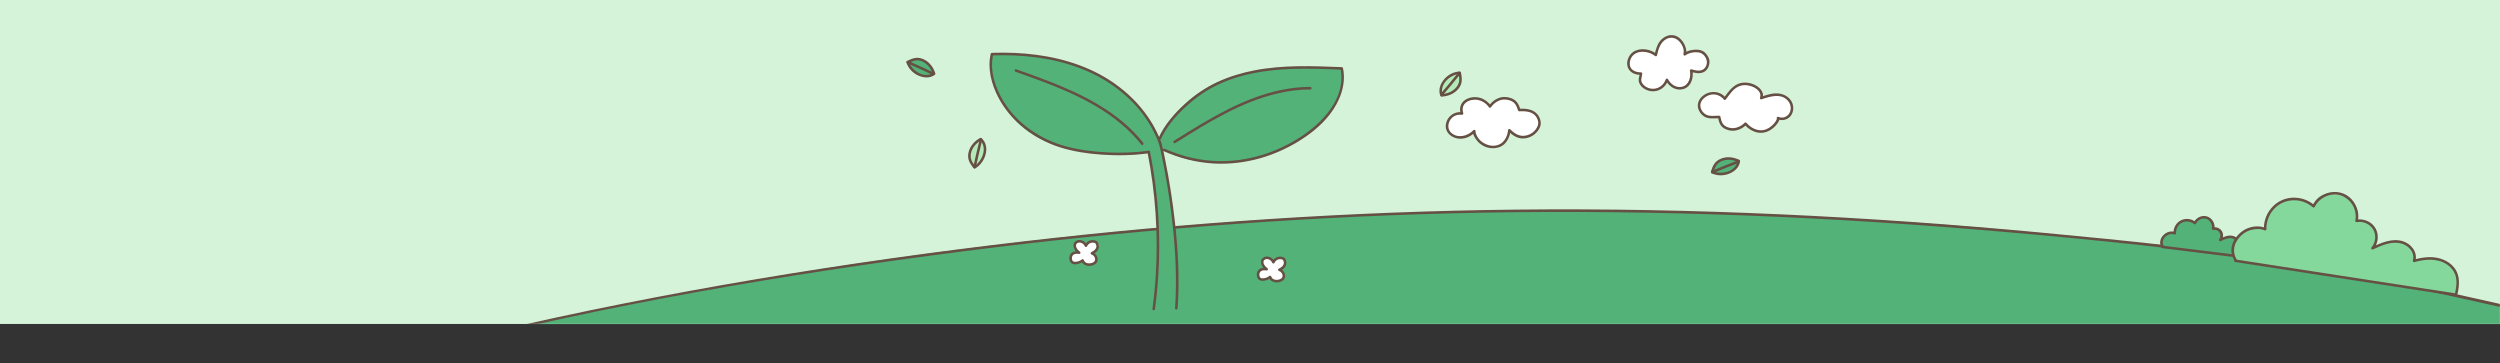 <svg width="1852" height="269" viewBox="0 0 1852 269" fill="none" xmlns="http://www.w3.org/2000/svg">
<rect x="0" y="0" width="1852" height="269" fill="#333333" stroke="none"/>
<rect width="1852" height="240" fill="#D4F3D9"/>
<mask id="mask0_247_2520" style="mask-type:alpha" maskUnits="userSpaceOnUse" x="0" y="0" width="1852" height="240">
<rect width="1852" height="240" fill="#D4F3D9"/>
</mask>
<g mask="url(#mask0_247_2520)">
<path d="M1868.68 230.008C1868.68 230.008 1787.2 210.202 1687.71 194.498C1596.18 180.053 1489.03 169.818 1423.65 165.275C1272.59 154.766 1088.19 152.038 923.85 163.741C474.357 195.761 192.018 294.109 192.018 294.109L0.917 356.754L2.322 378.128L1869.55 249.945L1868.7 230.006L1868.68 230.008Z" fill="#52B278"/>
<path d="M1.94 357.506C106.7 322.95 210.07 287.136 321.502 258.487C446.713 226.296 581.04 203.072 715.064 185.993C833.282 170.931 952.983 161.22 1072.48 158.119C1203.66 154.717 1333.36 159.355 1459.88 169.714C1526.95 175.203 1593.96 181.75 1658.96 190.448C1716.13 198.111 1770.11 209.18 1823.37 220.99C1838.17 224.274 1852.94 227.59 1867.7 230.897C1869.93 231.395 1871.79 229.604 1869.59 229.103C1814.72 216.832 1760.06 204.196 1702.27 194.802C1640.66 184.778 1575.77 178.257 1511.32 172.227C1384.64 160.385 1254.72 153.828 1122.83 155.274C1001.47 156.598 879.452 164.734 758.743 178.744C624.922 194.276 492.078 216.195 365.418 245.659C247.98 272.976 139.134 309.457 31.131 345.578C20.698 349.061 10.265 352.544 -0.19 355.998C-2.394 356.731 -0.284 358.24 1.921 357.517L1.94 357.506Z" fill="#665044"/>
</g>
<path d="M1602.22 183.705L1671.26 191.379C1671.26 191.379 1674.21 184.973 1668.25 181.89C1662.29 178.808 1658.21 181.2 1658.21 181.2C1658.21 181.2 1658.57 177.123 1654.46 175.769C1650.36 174.412 1645.39 177.632 1645.46 177.105C1645.52 176.581 1646.76 172.661 1644.58 170.799C1642.4 168.937 1639.93 169.244 1639.93 169.244C1639.93 169.244 1640.84 162.409 1633.42 161.38C1625.99 160.351 1625.98 165.224 1625.98 165.224C1625.98 165.224 1620.95 161.97 1616.38 164.184C1610.34 167.101 1610.72 172.687 1610.72 172.687C1610.72 172.687 1605.16 171.503 1602.52 175.139C1598.27 180.987 1602.23 183.725 1602.23 183.725L1602.22 183.705Z" fill="#52B278"/>
<path d="M1602.94 182.241C1600.05 177.505 1605.9 171.874 1610.77 173.73C1611.31 173.932 1612.06 173.483 1612.03 172.875C1611.86 169.7 1613.43 166.527 1616.29 165.002C1619.14 163.476 1622.89 163.956 1625.46 166.032C1625.99 166.459 1626.66 166.027 1626.89 165.528C1628.16 162.779 1631.6 161.209 1634.49 162.192C1637.38 163.174 1639.07 166.382 1638.56 169.355C1638.45 169.992 1639.17 170.452 1639.73 170.351C1643.77 169.561 1646.37 174.075 1643.93 177.281C1643.33 178.077 1644.38 179.057 1645.18 178.649C1647.52 177.481 1650.03 176.201 1652.73 176.45C1655.01 176.663 1657.5 178.469 1656.93 181.047C1656.79 181.69 1657.28 182.517 1658.04 182.28C1661.14 181.335 1664.71 180.772 1667.64 182.513C1670.83 184.413 1670.99 187.765 1670.36 191.093C1670.12 192.289 1671.95 192.897 1672.18 191.691C1672.93 187.765 1672.81 183.823 1669.29 181.298C1665.77 178.773 1661.46 179.242 1657.65 180.411L1658.77 181.643C1659.44 178.613 1657.5 175.778 1654.6 174.87C1651.01 173.751 1647.46 175.365 1644.3 176.946L1645.55 178.314C1647.1 176.271 1647.32 173.317 1645.9 171.128C1644.48 168.939 1641.85 167.972 1639.33 168.463L1640.5 169.459C1641.15 165.564 1638.65 161.347 1634.78 160.267C1630.92 159.187 1626.75 161.325 1625.09 164.935L1626.53 164.431C1623.45 161.943 1618.93 161.434 1615.42 163.316C1611.91 165.198 1609.94 168.958 1610.14 172.782L1611.4 171.928C1605 169.491 1597.49 176.992 1601.26 183.155C1601.91 184.202 1603.61 183.324 1602.96 182.266L1602.94 182.241Z" fill="#665044"/>
<path d="M1602.04 183.898C1619.94 186.116 1637.84 188.334 1655.74 190.552C1660.82 191.184 1665.92 191.814 1671.01 192.446C1672.24 192.601 1672.33 190.677 1671.12 190.53C1653.22 188.313 1635.32 186.095 1617.42 183.877C1612.33 183.245 1607.23 182.615 1602.15 181.982C1600.92 181.828 1600.82 183.752 1602.04 183.898Z" fill="#665044"/>
<path d="M1657.97 193.83L1819.49 218.048C1819.49 218.048 1826.95 203.046 1813.01 195.327C1799.08 187.607 1789.25 192.987 1789.25 192.987C1789.25 192.987 1790.38 183.341 1780.75 179.834C1771.11 176.326 1759.11 183.621 1759.3 182.38C1759.49 181.138 1762.7 171.943 1757.66 167.359C1752.63 162.785 1746.73 163.34 1746.73 163.34C1746.73 163.34 1749.37 147.183 1731.84 144.23C1714.3 141.276 1713.93 152.813 1713.93 152.813C1713.93 152.813 1702.22 144.742 1691.22 149.667C1676.71 156.162 1677.21 169.44 1677.21 169.44C1677.21 169.44 1664.11 166.255 1657.58 174.68C1649.11 188.895 1657.44 193.365 1657.44 193.365L1657.97 193.83Z" fill="#85D89C"/>
<path d="M1656.85 192.07C1654.1 187.433 1654.47 182.321 1657.42 177.89C1659.85 174.245 1663.37 171.46 1667.63 170.341C1670.81 169.512 1674.52 169.294 1677.59 170.642C1678.23 170.926 1679.03 170.524 1678.99 169.771C1678.77 163.543 1681.48 157.459 1686.12 153.306C1690.75 149.153 1697.48 147.517 1703.67 148.785C1707.23 149.512 1710.55 151.11 1713.27 153.516C1713.72 153.912 1714.5 153.83 1714.77 153.254C1717.41 147.728 1723.28 144.167 1729.37 144.057C1735.45 143.946 1741.12 147.896 1743.66 153.528C1745.07 156.633 1745.53 160.101 1744.8 163.44C1744.64 164.211 1745.32 164.705 1746.02 164.573C1750.67 163.7 1755.71 165.981 1758.1 170.071C1760.48 174.161 1759.85 179.679 1756.81 183.26C1756.06 184.137 1757.08 185.164 1758.03 184.715C1764.26 181.831 1771.13 178.718 1778.15 180.202C1783.91 181.425 1789.19 186.77 1787.43 193.035C1787.22 193.758 1787.97 194.364 1788.64 194.168C1796.49 191.99 1805.38 191.143 1812.53 195.799C1815.74 197.891 1818.22 200.987 1819.2 204.727C1820.31 209.03 1819.51 213.563 1818.56 217.82C1818.29 219.022 1820.15 219.465 1820.43 218.26C1821.98 211.382 1822.66 203.842 1817.88 198.037C1813.68 192.936 1807.13 190.606 1800.66 190.479C1796.4 190.406 1792.17 191.213 1788.09 192.339L1789.31 193.472C1791.23 186.699 1786.02 180.422 1779.75 178.614C1771.88 176.354 1764.04 179.836 1757.02 183.091L1758.24 184.546C1761.86 180.277 1762.56 173.901 1759.73 169.025C1756.9 164.15 1750.94 161.692 1745.47 162.722L1746.69 163.855C1748.12 157.202 1745.38 150 1740.07 145.771C1734.77 141.541 1727.23 141.114 1721.09 144.223C1717.63 145.975 1714.75 148.825 1713.08 152.331L1714.58 152.07C1709.39 147.501 1702.24 145.575 1695.44 146.741C1688.64 147.907 1682.81 152.439 1679.64 158.557C1677.85 162.016 1676.95 165.891 1677.09 169.792L1678.49 168.921C1673.04 166.516 1665.59 167.799 1660.93 171.392C1657.18 174.291 1653.92 178.484 1653.16 183.267C1652.61 186.721 1653.47 190.075 1655.24 193.069C1655.86 194.131 1657.48 193.101 1656.85 192.038L1656.85 192.07Z" fill="#665044"/>
<path d="M1655.82 194.114C1677.05 197.386 1698.3 200.656 1719.53 203.928C1740.77 207.201 1761.85 210.447 1783.01 213.702C1794.94 215.541 1806.88 217.379 1818.81 219.218C1820.03 219.408 1820.47 217.537 1819.25 217.346C1798.02 214.074 1776.77 210.804 1755.54 207.532C1734.3 204.259 1713.22 201.013 1692.06 197.758C1680.13 195.919 1668.19 194.081 1656.26 192.242C1655.04 192.052 1654.6 193.924 1655.82 194.114Z" fill="#665044"/>
<path d="M1277.88 72.394C1277.82 72.213 1264.66 63.944 1259.9 74.954C1253.97 88.674 1272.86 86.683 1272.86 86.683C1272.86 86.683 1273.87 95.114 1281.11 96.213C1288.35 97.314 1293 91.913 1293 91.913C1293 91.913 1298.84 98.834 1307.3 97.243C1317.09 95.403 1317.34 87.043 1317.34 87.043C1317.34 87.043 1319.9 88.644 1322.16 87.814C1326.39 86.254 1330.9 80.883 1324.93 73.724C1318.73 66.293 1305.56 72.293 1305.56 72.293C1305.56 72.293 1306.17 61.224 1292.96 62.203C1282.38 62.983 1277.9 72.403 1277.9 72.403L1277.88 72.394Z" fill="white"/>
<path d="M1278.45 72.433C1274.16 67.093 1266.41 66.833 1261.31 71.123C1258.89 73.153 1257.35 76.113 1257.81 79.323C1258.21 82.113 1259.95 84.603 1262.25 86.183C1265.5 88.413 1269.87 87.613 1273.56 87.623L1272.63 86.923C1273.12 89.053 1273.58 91.283 1274.93 93.063C1276.63 95.303 1279.43 96.413 1282.14 96.773C1286.34 97.333 1290.87 95.373 1293.78 92.343H1292.42C1294.9 95.353 1298.76 97.713 1302.61 98.293C1308.12 99.113 1313.28 96.073 1316.5 91.743C1317.31 90.653 1318.95 88.373 1317.98 86.943L1316.67 88.253C1319.99 89.743 1324.02 88.893 1326.38 86.083C1328.74 83.273 1329.1 78.883 1327.39 75.533C1325.59 72.003 1321.94 69.833 1318.09 69.313C1313.43 68.683 1308.79 70.233 1304.45 71.763L1305.63 72.943C1307.13 69.243 1304.57 65.743 1301.56 63.793C1298.34 61.703 1294.34 60.813 1290.54 61.333C1284.07 62.233 1280.56 67.843 1276.92 72.613C1276.17 73.593 1277.84 74.553 1278.58 73.583C1281.5 69.753 1284.28 65.093 1289.15 63.593C1292.26 62.633 1295.85 63.083 1298.78 64.443C1301.71 65.803 1305.26 68.753 1303.77 72.423C1303.5 73.093 1304.3 73.833 1304.95 73.603C1311.19 71.403 1319.76 68.773 1324.71 74.923C1326.72 77.413 1327.21 80.993 1325.6 83.823C1323.99 86.653 1320.53 87.893 1317.62 86.583C1316.83 86.233 1315.71 87.013 1316.31 87.893C1316.41 88.033 1316.32 87.673 1316.31 87.923C1316.31 88.013 1316.3 88.083 1316.26 88.163C1316.12 88.523 1316 88.873 1315.82 89.213C1315.27 90.233 1314.56 91.153 1313.77 91.993C1311.74 94.153 1309.08 95.933 1306.1 96.393C1301.49 97.113 1296.64 94.463 1293.76 90.963C1293.43 90.563 1292.73 90.613 1292.4 90.963C1290 93.473 1286.29 95.193 1282.8 94.903C1280.44 94.713 1277.76 93.753 1276.34 91.763C1275.22 90.203 1274.88 88.213 1274.46 86.383C1274.37 85.973 1273.94 85.683 1273.53 85.683C1270.14 85.683 1265.92 86.543 1262.99 84.363C1260.5 82.503 1258.87 79.183 1259.95 76.113C1261.03 73.043 1264.38 70.713 1267.53 70.113C1271.12 69.423 1274.81 70.963 1277.07 73.773C1277.84 74.733 1279.19 73.373 1278.43 72.413L1278.45 72.433Z" fill="#665044"/>
<path d="M1118.44 96.423C1118.51 96.603 1127.98 107.733 1138.71 96.033C1145.02 89.143 1137.7 83.513 1131.6 81.933C1127.94 80.983 1125.83 81.633 1125.83 81.633C1125.83 81.633 1123.11 73.583 1115.82 72.883C1108.53 72.183 1103.76 78.933 1103.76 78.933C1103.76 78.933 1097.85 71.553 1089.5 73.613C1079.83 76.003 1082.9 84.023 1082.9 84.023C1082.9 84.023 1080.11 83.893 1077.91 84.843C1073.77 86.633 1068.09 92.203 1074.45 99.023C1081.05 106.093 1091.58 97.883 1091.58 97.883C1091.58 97.883 1094.3 110.513 1107.45 108.803C1117.97 107.433 1118.45 96.433 1118.45 96.433L1118.44 96.423Z" fill="white"/>
<path d="M1117.4 97.204C1120.35 100.134 1123.94 102.674 1128.28 102.584C1132.09 102.504 1135.59 100.954 1138.19 98.163C1139.56 96.683 1140.75 94.883 1141.22 92.894C1141.65 91.053 1141.3 89.204 1140.6 87.474C1139.39 84.484 1136.97 82.403 1133.93 81.383C1131.2 80.474 1128.29 80.444 1125.45 80.553L1126.38 81.254C1125.58 78.974 1124.81 76.594 1123.01 74.883C1120.74 72.713 1117.15 71.734 1114.07 71.823C1109.63 71.954 1105.38 74.834 1102.92 78.444H1104.58C1102.73 75.653 1099.68 73.433 1096.49 72.474C1091.61 71.004 1084.73 72.454 1082.4 77.444C1081.38 79.614 1081.37 82.103 1082.14 84.344L1083.07 83.124C1077.34 82.374 1071.96 86.263 1071.1 92.043C1070.14 98.504 1076.1 102.974 1082.16 102.784C1086.23 102.654 1090.06 100.724 1092.83 97.784L1091.23 96.853C1090.62 98.564 1092.06 101.084 1092.91 102.464C1094.67 105.334 1097.29 107.584 1100.44 108.804C1104.02 110.184 1108.41 110.214 1111.88 108.504C1114.64 107.144 1116.59 104.634 1117.75 101.834C1118.44 100.164 1118.94 98.334 1119.05 96.513C1119.13 95.284 1117.21 95.284 1117.13 96.513C1116.93 99.704 1115.29 103.744 1112.49 105.884C1107.11 109.994 1098.89 107.574 1095.17 102.414C1094.46 101.434 1093.84 100.354 1093.44 99.204C1093.29 98.773 1093.14 98.314 1093.08 97.864C1093.06 97.683 1093.08 97.374 1093.08 97.374C1093.4 96.463 1092.11 95.763 1091.48 96.444C1087.31 100.864 1079.99 102.754 1075.07 98.383C1071.73 95.424 1072.61 90.243 1075.57 87.334C1077.59 85.353 1080.32 84.694 1083.07 85.053C1083.68 85.133 1084.18 84.374 1084 83.834C1083.27 81.704 1083.33 79.353 1084.61 77.433C1086.31 74.874 1089.76 73.874 1092.68 73.844C1096.66 73.803 1100.79 76.183 1102.94 79.403C1103.35 80.023 1104.18 80.013 1104.6 79.403C1106.55 76.534 1110.15 73.974 1113.76 73.754C1116.41 73.584 1119.7 74.353 1121.68 76.234C1123.23 77.713 1123.86 79.793 1124.55 81.754C1124.69 82.144 1125.04 82.474 1125.48 82.454C1129.8 82.293 1135.07 82.433 1137.85 86.323C1138.75 87.594 1139.41 89.224 1139.53 90.784C1139.66 92.523 1138.82 94.224 1137.84 95.594C1135.81 98.413 1132.82 100.164 1129.38 100.564C1125.12 101.054 1121.69 98.694 1118.79 95.814C1117.91 94.944 1116.55 96.303 1117.43 97.174L1117.4 97.204Z" fill="#665044"/>
<path d="M1249.23 39.364C1248.98 39.364 1246.72 24.334 1235.35 27.564C1228.22 29.593 1226.07 39.853 1226.07 39.853C1226.07 39.853 1212.67 31.663 1207.21 42.864C1202.21 53.114 1215.55 54.964 1215.55 54.964C1215.55 54.964 1213.29 65.353 1222.26 66.513C1231.23 67.674 1234.92 59.633 1234.92 59.633C1234.92 59.633 1240.51 68.364 1247.15 65.293C1253.79 62.224 1253.35 52.574 1253.35 52.574C1253.35 52.574 1257.45 54.254 1260.78 52.754C1264.86 50.923 1268.06 45.533 1264.59 41.514C1258.28 34.203 1249.23 39.364 1249.23 39.364Z" fill="white"/>
<path d="M1227.32 40.044C1222.74 36.294 1215.06 35.004 1209.93 38.413C1206.15 40.923 1204.07 46.703 1206.31 50.873C1208.12 54.254 1212 55.553 1215.64 55.464L1214.68 54.504C1214.58 56.273 1213.78 57.953 1213.94 59.743C1214.06 61.133 1214.69 62.404 1215.55 63.493C1217.36 65.784 1220.16 67.174 1223.02 67.564C1228.69 68.323 1233.99 64.763 1235.77 59.394L1234.02 59.623C1236.5 64.243 1241.62 67.513 1246.95 66.004C1252.88 64.334 1254.79 57.474 1253.75 52.014L1252.57 53.194C1255.61 54.093 1259.06 54.864 1262.06 53.434C1264.84 52.114 1266.23 49.074 1266.39 46.114C1266.53 43.514 1265.06 40.953 1263.25 39.163C1261.35 37.283 1258.92 36.714 1256.31 36.764C1253.29 36.813 1249.97 37.533 1247.52 39.373L1248.93 40.453C1249.78 37.434 1248.65 34.103 1247.06 31.523C1245.47 28.944 1243.05 26.784 1240.05 26.183C1237.05 25.584 1234.28 26.503 1231.97 28.233C1229.66 29.963 1228.45 31.994 1227.45 34.544C1226.7 36.464 1226.12 38.464 1225.69 40.483C1225.44 41.694 1227.29 42.203 1227.54 40.993C1228.52 36.324 1230.03 31.224 1234.55 28.863C1237.63 27.264 1241.08 27.843 1243.57 30.233C1246.06 32.623 1248.01 36.593 1247.07 39.953C1246.86 40.694 1247.78 41.563 1248.48 41.033C1250.68 39.383 1253.59 38.733 1256.3 38.694C1259.31 38.644 1261.59 39.623 1263.24 42.233C1264.89 44.843 1264.91 47.904 1262.97 50.313C1260.55 53.324 1256.24 52.294 1253.07 51.353C1252.32 51.133 1251.76 51.843 1251.89 52.533C1252.76 57.114 1251.16 63.053 1246.07 64.263C1241.65 65.314 1237.67 62.413 1235.66 58.673C1235.25 57.913 1234.15 58.154 1233.91 58.904C1232.42 63.404 1227.88 66.374 1223.14 65.674C1220.82 65.334 1218.53 64.183 1217.06 62.343C1216.2 61.264 1215.72 60.014 1215.87 58.614C1216.02 57.214 1216.51 55.923 1216.59 54.523C1216.62 54.014 1216.13 53.553 1215.63 53.563C1212.19 53.654 1208 52.184 1207.4 48.294C1207.08 46.203 1207.67 43.873 1208.84 42.133C1212.47 36.733 1221.45 37.733 1225.95 41.413C1226.9 42.194 1228.26 40.843 1227.31 40.053L1227.32 40.044Z" fill="#665044"/>
<path d="M726.6 102.7C726.4 102.74 718.07 107.33 718.23 114.55C718.38 121.47 722.05 123.92 722.05 123.92C722.05 123.92 729.64 119.09 729.7 112.83C729.76 106.57 726.6 102.7 726.6 102.7Z" fill="#B4EAB7"/>
<path d="M725.66 102.45C722.08 104.47 719.15 107.69 717.84 111.63C717.14 113.74 716.92 116.1 717.52 118.26C718.12 120.42 719.51 122.39 720.86 124.22C721.58 125.2 723.25 124.25 722.52 123.25C721.37 121.69 720.16 120.08 719.52 118.23C718.84 116.24 719.04 114.11 719.69 112.14C720.84 108.67 723.49 105.88 726.63 104.11C727.71 103.5 726.74 101.84 725.66 102.45Z" fill="#665044"/>
<path d="M725.85 103.71C731.79 109.27 727.73 119.51 721.56 123.09C720.49 123.71 721.46 125.37 722.53 124.75C729.75 120.56 734.06 108.78 727.2 102.36C726.3 101.52 724.94 102.87 725.84 103.72L725.85 103.71Z" fill="#665044"/>
<path d="M725.79 103.21C724.09 109.95 722.5 116.71 721.02 123.5C720.76 124.7 722.61 125.22 722.87 124.01C724.35 117.22 725.94 110.46 727.64 103.72C727.94 102.52 726.09 102.01 725.79 103.21Z" fill="#665044"/>
<path d="M1288.44 119.16C1288.29 119.02 1279.76 114.82 1273.94 119.09C1268.36 123.18 1268.45 127.59 1268.45 127.59C1268.45 127.59 1276.76 131.04 1281.92 127.5C1287.08 123.97 1288.45 119.16 1288.45 119.16H1288.44Z" fill="#52B278"/>
<path d="M1288.19 118.29C1284.18 116.37 1279.41 115.78 1275.19 117.41C1273.24 118.16 1271.5 119.3 1270.23 120.97C1268.89 122.73 1268.16 124.86 1267.46 126.93C1267.06 128.1 1268.92 128.61 1269.31 127.44C1269.9 125.7 1270.5 123.94 1271.54 122.41C1272.58 120.88 1274.23 119.78 1276 119.14C1279.65 117.82 1283.75 118.29 1287.21 119.94C1288.32 120.47 1289.29 118.82 1288.18 118.28L1288.19 118.29Z" fill="#665044"/>
<path d="M1287.2 119.03C1286.06 127.05 1275.43 129.78 1268.93 126.75C1267.82 126.23 1266.84 127.89 1267.96 128.41C1272.16 130.36 1276.92 130.35 1281.18 128.59C1285.15 126.95 1288.43 123.96 1289.05 119.54C1289.22 118.33 1287.37 117.81 1287.2 119.03Z" fill="#665044"/>
<path d="M1287.62 118.77C1281.12 121.24 1274.67 123.82 1268.26 126.49C1267.14 126.96 1267.63 128.82 1268.77 128.34C1275.18 125.66 1281.64 123.09 1288.13 120.62C1289.27 120.18 1288.78 118.33 1287.62 118.77Z" fill="#665044"/>
<path d="M692.29 54.79C692.29 54.58 689.43 45.51 682.33 44.25C675.52 43.04 672.39 46.15 672.39 46.15C672.39 46.15 675.63 54.54 681.75 55.83C687.87 57.13 692.29 54.79 692.29 54.79Z" fill="#52B278"/>
<path d="M692.74 53.98C691.48 50.11 688.97 46.6 685.42 44.53C683.52 43.42 681.29 42.69 679.07 42.81C676.61 42.94 674.35 43.98 672.16 45C671.04 45.52 672.01 47.18 673.13 46.66C675 45.79 676.98 44.85 679.07 44.73C681.16 44.61 683.01 45.3 684.69 46.33C687.68 48.16 689.81 51.18 690.89 54.49C691.27 55.66 693.13 55.16 692.74 53.98Z" fill="#665044"/>
<path d="M691.5 53.82C684.9 58.53 675.61 52.67 673.32 45.88C672.93 44.72 671.07 45.22 671.47 46.39C672.88 50.57 676 53.95 679.98 55.83C683.96 57.71 688.66 58.2 692.47 55.48C693.47 54.77 692.51 53.1 691.5 53.82Z" fill="#665044"/>
<path d="M692 53.92C685.73 50.93 679.41 48.03 673.05 45.24C671.93 44.75 670.95 46.4 672.08 46.9C678.44 49.69 684.76 52.58 691.03 55.58C692.14 56.11 693.11 54.45 692 53.92Z" fill="#665044"/>
<path d="M1067.68 70.89C1067.88 70.94 1077.38 70.53 1080.44 64C1083.37 57.74 1081.18 53.91 1081.18 53.91C1081.18 53.91 1072.24 54.87 1069.4 60.44C1066.57 66.02 1067.67 70.89 1067.67 70.89H1067.68Z" fill="#B4EAB7"/>
<path d="M1068.34 71.53C1072.44 71.31 1076.53 69.77 1079.45 66.82C1080.95 65.3 1082.19 63.4 1082.65 61.3C1083.18 58.87 1082.77 56.38 1082.34 53.97C1082.13 52.76 1080.28 53.27 1080.49 54.48C1080.85 56.54 1081.25 58.71 1080.8 60.79C1080.39 62.67 1079.28 64.32 1077.91 65.64C1075.37 68.11 1071.85 69.42 1068.34 69.61C1067.11 69.67 1067.1 71.59 1068.34 71.53Z" fill="#665044"/>
<path d="M1068.81 70.37C1065.96 62.79 1074.05 55.31 1081.18 54.86C1082.41 54.78 1082.42 52.86 1081.18 52.94C1076.76 53.22 1072.67 55.38 1069.82 58.76C1066.97 62.14 1065.32 66.51 1066.96 70.88C1067.39 72.03 1069.25 71.53 1068.81 70.37Z" fill="#665044"/>
<path d="M1068.59 70.83C1073.1 65.55 1077.53 60.19 1081.88 54.77C1082.64 53.81 1081.29 52.45 1080.52 53.41C1076.18 58.84 1071.75 64.19 1067.23 69.47C1066.43 70.4 1067.78 71.77 1068.59 70.83Z" fill="#665044"/>
<path d="M804.95 181.21C804.82 180.86 799.37 175.82 796.52 180.67C794.85 183.51 798.49 186.74 798.49 186.74C798.49 186.74 791.88 187.68 792.99 192.4C794.19 197.53 801.92 193.35 801.92 193.35C801.92 193.35 805.69 199.14 811.24 194.4C814.95 191.23 809.04 187.34 809.04 187.34C809.04 187.34 817.6 181.85 811.99 179.47C806.38 177.09 804.96 181.19 804.96 181.19L804.95 181.21Z" fill="white"/>
<path d="M799.43 186.18C797.48 185.98 795.3 186.05 793.75 187.4C792.2 188.75 791.87 190.79 792.29 192.65C793.41 197.59 799.83 195.87 802.67 193.61L801.07 193.19C802.33 197.4 808.04 197.97 811.28 195.73C814.93 193.21 812.85 187.85 809.12 186.73L809.35 188.48C811.09 187.66 812.78 186.54 813.62 184.74C814.39 183.08 814.22 180.71 813.08 179.25C811.94 177.79 809.66 177.64 808 178C806.07 178.42 804.45 179.79 803.6 181.55L805.35 181.78C804.19 178.39 799.34 176.31 796.44 178.99C793.54 181.67 796.32 186.31 798.97 187.98C800.02 188.64 800.98 186.98 799.94 186.32C798.47 185.4 796.03 182.36 797.58 180.57C799.29 178.59 802.78 180.19 803.5 182.29C803.74 183 804.87 183.32 805.25 182.52C805.82 181.33 806.75 180.38 808.02 179.97C809.14 179.61 811.1 179.53 811.75 180.73C813.29 183.61 810.7 185.73 808.38 186.82C807.6 187.19 807.87 188.35 808.61 188.57C811.05 189.31 812.51 192.93 809.83 194.36C807.64 195.52 803.77 195.51 802.93 192.67C802.71 191.92 801.88 191.8 801.33 192.25C800.17 193.17 798.74 193.75 797.27 193.88C796.58 193.94 795.63 193.99 795.01 193.6C794.39 193.21 794.2 192.5 794.11 191.83C793.93 190.54 794.33 189.16 795.53 188.51C796.73 187.86 798.17 187.97 799.47 188.1C800.77 188.23 800.69 186.3 799.47 186.18H799.43Z" fill="#665044"/>
<path d="M943.827 193.454C943.697 193.104 938.247 188.064 935.397 192.914C933.727 195.754 937.367 198.984 937.367 198.984C937.367 198.984 930.757 199.924 931.867 204.644C933.067 209.774 940.797 205.594 940.797 205.594C940.797 205.594 944.567 211.384 950.117 206.644C953.827 203.474 947.917 199.594 947.917 199.594C947.917 199.594 956.477 194.104 950.867 191.724C945.257 189.354 943.837 193.444 943.837 193.444L943.827 193.454Z" fill="white"/>
<path d="M938.307 198.414C936.357 198.214 934.177 198.284 932.627 199.634C931.077 200.984 930.747 203.024 931.167 204.884C932.287 209.824 938.707 208.104 941.547 205.844L939.947 205.424C941.207 209.634 946.917 210.204 950.157 207.964C953.807 205.444 951.727 200.084 947.997 198.964L948.227 200.714C949.967 199.894 951.657 198.774 952.497 196.974C953.267 195.314 953.097 192.944 951.957 191.484C950.817 190.024 948.537 189.874 946.877 190.234C944.947 190.654 943.327 192.024 942.477 193.784L944.227 194.014C943.067 190.624 938.217 188.544 935.317 191.224C932.417 193.904 935.197 198.544 937.847 200.214C938.897 200.874 939.857 199.214 938.817 198.554C937.347 197.634 934.907 194.594 936.457 192.804C938.167 190.824 941.657 192.424 942.377 194.524C942.617 195.234 943.747 195.554 944.127 194.754C944.697 193.564 945.627 192.614 946.897 192.204C948.017 191.844 949.977 191.764 950.627 192.964C952.167 195.844 949.577 197.964 947.257 199.054C946.477 199.424 946.747 200.584 947.487 200.804C949.927 201.544 951.387 205.164 948.707 206.594C946.517 207.754 942.647 207.744 941.807 204.904C941.587 204.154 940.757 204.034 940.207 204.484C939.047 205.404 937.617 205.984 936.147 206.114C935.457 206.174 934.507 206.224 933.887 205.834C933.267 205.444 933.077 204.734 932.987 204.064C932.807 202.774 933.207 201.394 934.407 200.744C935.607 200.094 937.047 200.204 938.347 200.334C939.647 200.464 939.567 198.534 938.347 198.414H938.307Z" fill="#665044"/>
<path d="M793.993 47.65C809.653 52.74 822.822 59.74 833.382 69.29C847.152 81.74 856.323 97.04 859.202 103.11C863.622 91.4 881.642 63.79 919.022 55.24C943.052 49.74 960.962 49.8 973.412 49.97C986.942 50.15 993.982 50.69 993.982 50.69C993.982 50.69 996.022 61.69 990.522 74.73C984.442 89.17 961.793 107.86 940.183 114.33C889.163 129.6 862.772 111.31 861.382 110.33C860.902 110.56 866.022 134.3 869.482 165.34C871.091 179.765 871.772 196.001 871.971 208.5C872.163 220.557 871.602 229.26 871.602 229.26C870.772 229.6 855.662 228.57 854.682 228.93C854.306 229.067 855.534 220.791 856.59 208.5C857.609 196.634 858.466 181.024 857.562 165.63C855.912 137.73 851.783 112.37 850.993 112.61C845.223 114.37 837.963 114.62 828.243 114.52C814.453 114.37 796.742 112.72 780.252 106.9C752.992 97.28 741.073 77.41 736.393 61.81C733.163 51.07 735.023 40.3 735.023 40.3C735.023 40.3 745.012 37.18 775.602 42.92C780.832 43.9 787.652 45.6 794.002 47.64L793.993 47.65Z" fill="#52B278"/>
<path d="M860.032 102.93C863.952 94.39 870.022 87.01 876.792 80.56C883.562 74.11 891.183 68.37 899.563 64.06C917.383 54.9 937.582 51.72 957.412 51.06C969.602 50.65 981.802 51.14 993.982 51.64L993.052 50.94C997.452 72.68 979.482 91.24 962.722 101.94C945.102 113.19 924.362 119.64 903.392 119.36C889.382 119.17 875.572 115.91 862.792 110.22C861.672 109.72 860.692 111.38 861.822 111.88C873.552 117.11 886.082 120.37 898.922 121.12C910.382 121.79 921.932 120.46 932.982 117.38C943.032 114.57 952.692 110.33 961.602 104.91C970.512 99.49 978.803 92.96 985.183 84.66C992.652 74.94 997.402 62.77 994.902 50.43C994.812 50.01 994.382 49.74 993.972 49.73C972.362 48.86 950.483 47.99 929.123 52.14C919.673 53.98 910.382 56.8 901.652 60.9C892.922 65 885.092 70.48 877.932 76.89C870.032 83.97 862.812 92.26 858.362 101.97C857.852 103.09 859.502 104.06 860.022 102.94L860.032 102.93Z" fill="#665044"/>
<path d="M872.402 228.36C873.862 207.36 872.772 186.22 870.482 165.32C868.732 149.44 866.282 133.61 863.092 117.95C862.362 114.36 861.622 110.77 860.722 107.22C860.192 105.11 859.302 103.09 858.442 101.1C856.562 96.72 854.292 92.51 851.692 88.52C841.112 72.28 825.422 59.68 807.852 51.71C787.602 42.52 765.212 39.06 743.112 39C740.362 39 737.602 39.04 734.852 39.13C734.442 39.14 734.022 39.42 733.922 39.83C731.332 50.79 734.502 62.53 739.622 72.3C744.262 81.16 750.992 88.89 758.812 95.09C766.632 101.29 775.472 106.02 784.942 109.04C795.032 112.26 805.642 113.84 816.182 114.57C827.862 115.38 839.652 115.12 851.252 113.53C852.472 113.36 851.952 111.51 850.742 111.68C840.792 113.04 830.682 113.35 820.662 112.9C810.642 112.45 799.822 111.15 789.752 108.44C771.092 103.42 753.852 91.92 743.572 75.34C737.292 65.21 732.962 52.25 735.772 40.34L734.842 41.04C756.852 40.31 779.232 42.62 799.932 50.47C818.302 57.44 835.072 69.09 846.862 84.94C849.632 88.66 852.122 92.6 854.252 96.73C855.952 100 857.632 103.47 858.672 107.01C859.472 109.71 859.982 112.52 860.562 115.26C863.632 129.75 866.032 144.41 867.832 159.11C870.332 179.52 871.722 200.16 870.892 220.72C870.792 223.27 870.652 225.81 870.472 228.35C870.382 229.58 872.302 229.58 872.392 228.35L872.402 228.36Z" fill="#665044"/>
<path d="M850.062 112.86C855.942 142.63 858.052 173.12 856.212 203.41C855.692 211.94 854.862 220.45 853.732 228.93C853.572 230.15 855.492 230.14 855.652 228.93C859.702 198.66 859.812 167.9 856.002 137.61C854.942 129.15 853.572 120.72 851.922 112.36C851.682 111.15 849.832 111.66 850.072 112.87L850.062 112.86Z" fill="#665044"/>
<path d="M846.882 105.77C829.322 83.53 803.152 70.39 777.282 60.3C769.192 57.14 761.012 54.23 752.832 51.32C751.662 50.91 751.162 52.76 752.322 53.17C779.402 62.8 807.392 72.67 829.852 91.23C835.602 95.98 840.902 101.27 845.522 107.13C846.292 108.1 847.642 106.73 846.882 105.77Z" fill="#665044"/>
<path d="M970.692 64.37C941.862 64.36 914.932 77.09 890.612 91.44C883.542 95.61 876.582 99.97 869.622 104.34C868.582 104.99 869.542 106.66 870.592 106C894.602 90.95 919.242 75.41 947.212 69.03C954.922 67.27 962.782 66.28 970.692 66.29C971.932 66.29 971.932 64.37 970.692 64.37Z" fill="#665044"/>
</svg>
